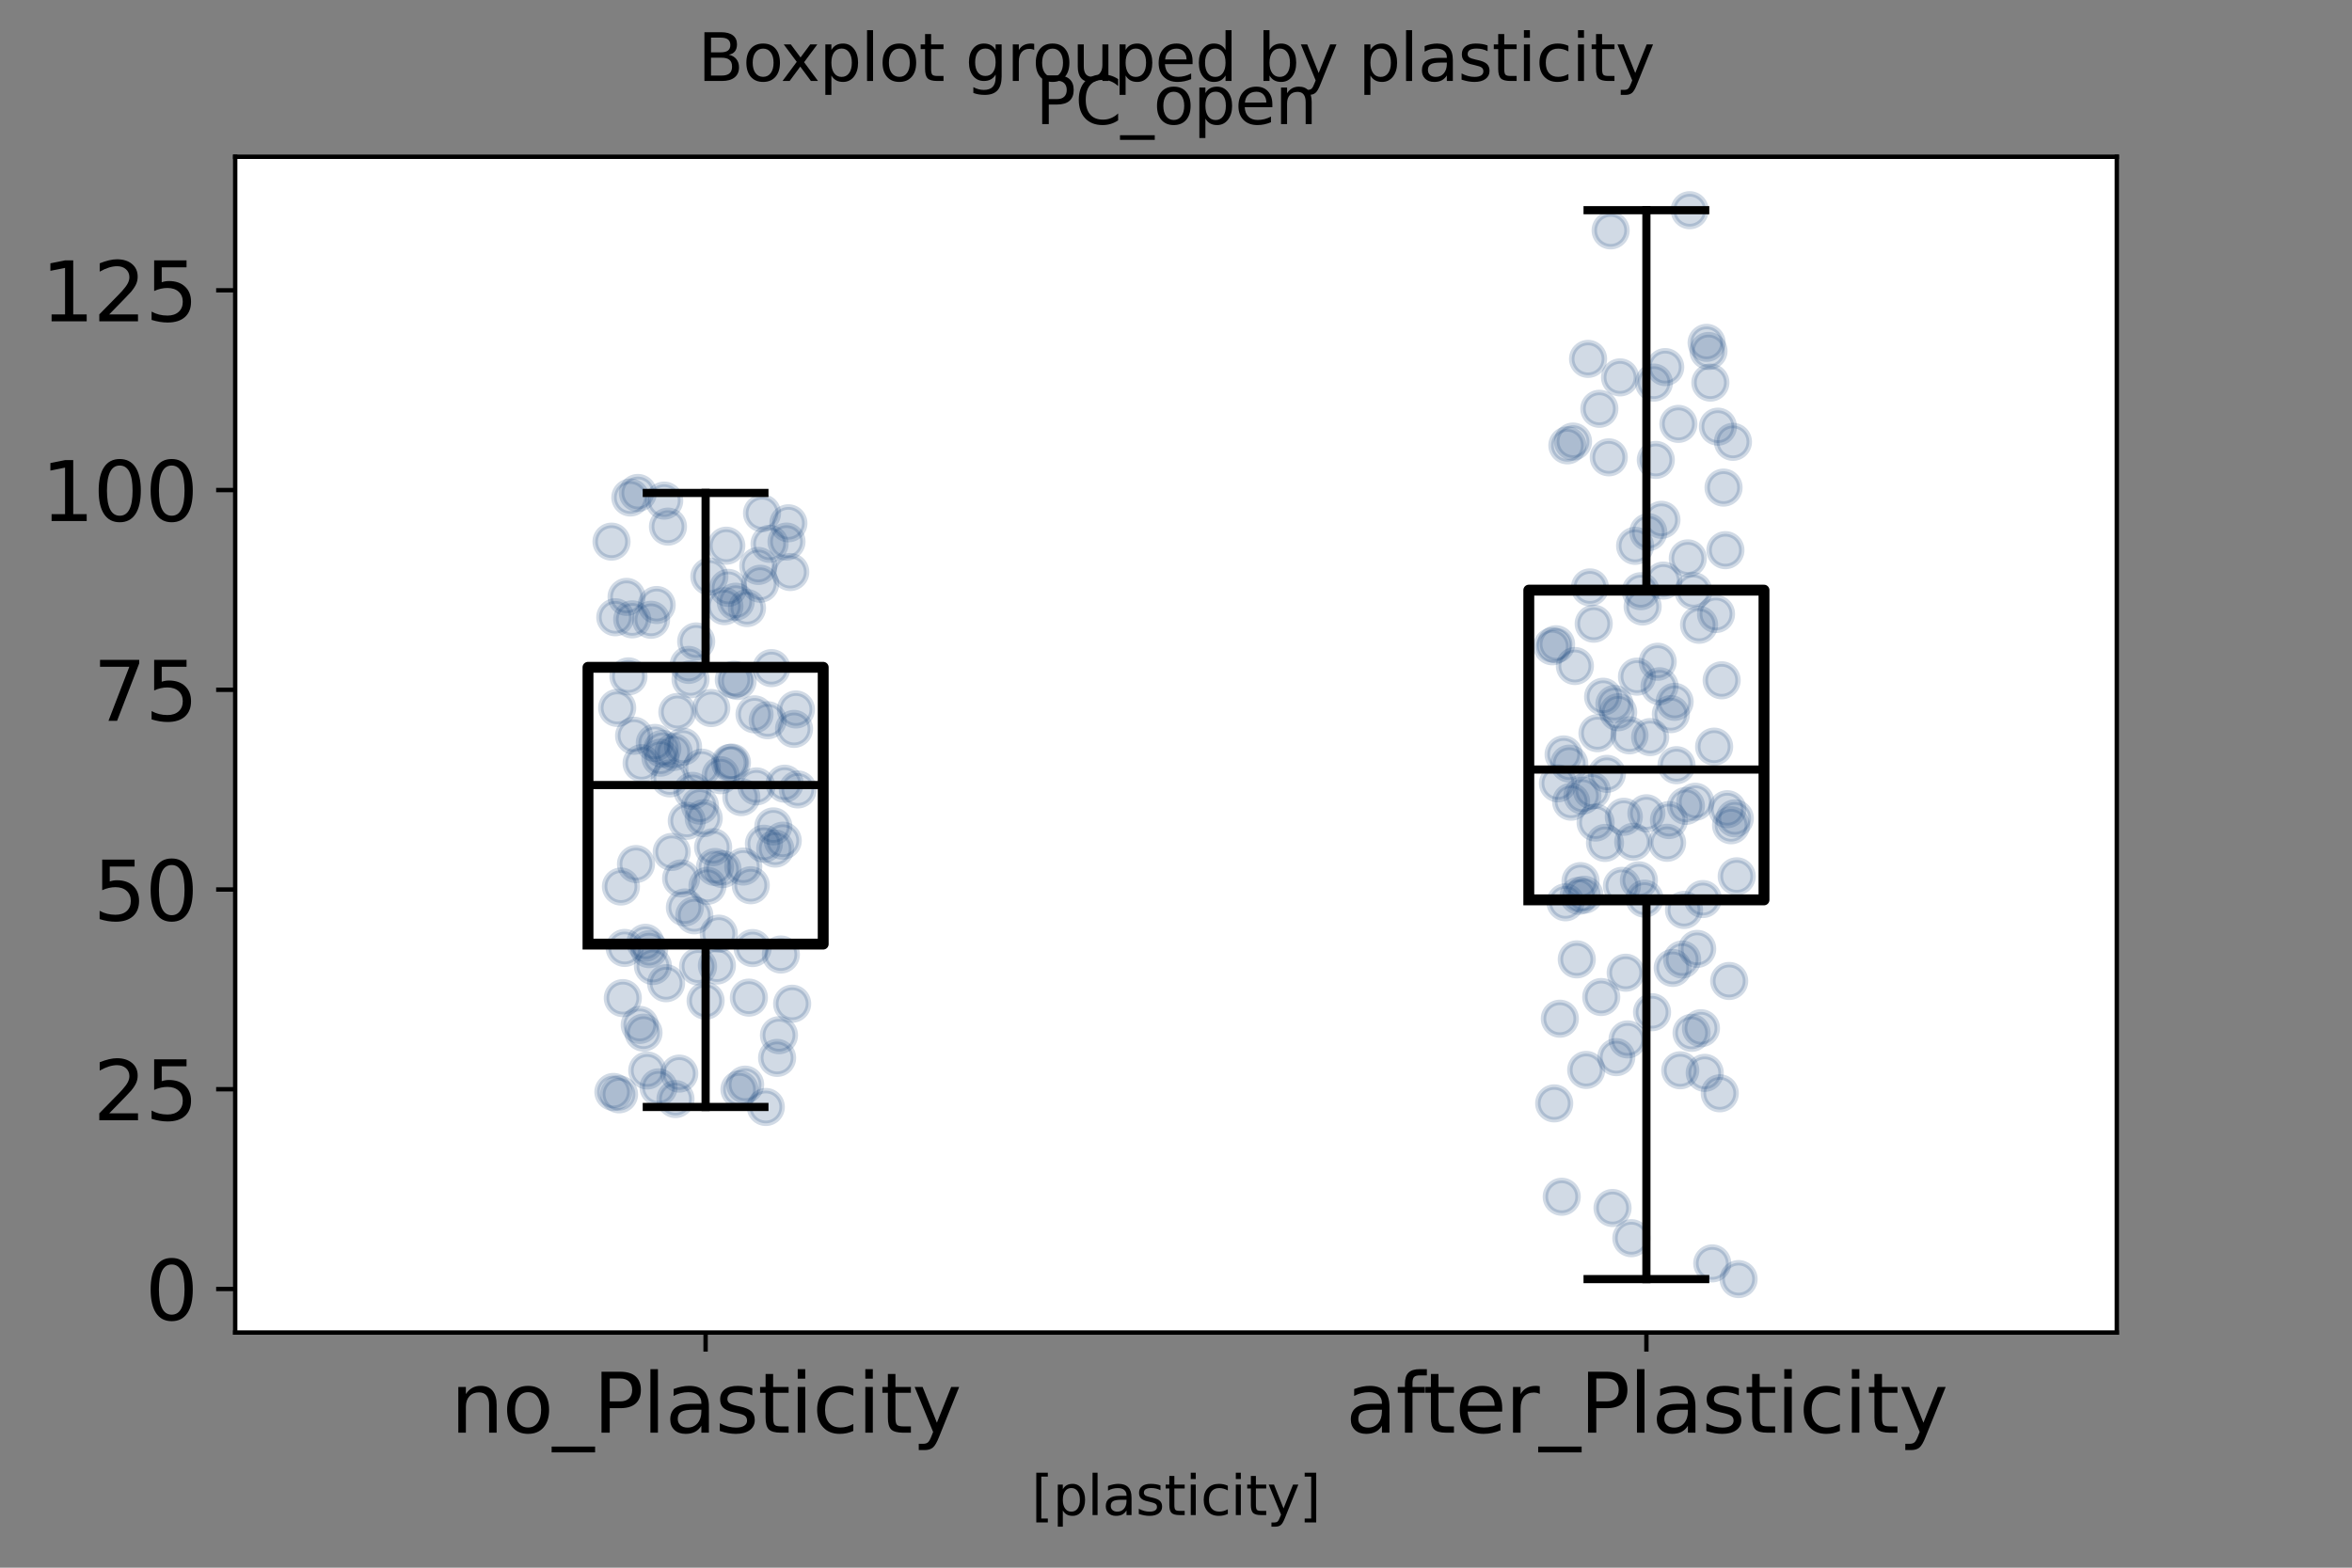 <?xml version="1.0" encoding="utf-8" standalone="no"?>
<!DOCTYPE svg PUBLIC "-//W3C//DTD SVG 1.1//EN"
  "http://www.w3.org/Graphics/SVG/1.1/DTD/svg11.dtd">
<svg xmlns:xlink="http://www.w3.org/1999/xlink" width="432pt" height="288pt" viewBox="0 0 432 288" xmlns="http://www.w3.org/2000/svg" version="1.1">
 <rect x="0" y="0" width="432" height="288" fill="#808080" stroke="none"/>
 <defs>
  <style type="text/css">*{stroke-linejoin: round; stroke-linecap: butt}</style>
 </defs>
 <g id="figure_1">
  <g id="patch_1">
   <path d="M 0 288 
L 432 288 
L 432 0 
L 0 0 
L 0 288 
z
" style="fill: none"/>
  </g>
  <g id="axes_1">
   <g id="patch_2">
    <path d="M 43.2 244.8 
L 388.8 244.8 
L 388.8 28.8 
L 43.2 28.8 
z
" style="fill: #ffffff"/>
   </g>
   <g id="PathCollection_1">
    <defs>
     <path id="m7cee0272f9" d="M 0 3 
C 0.796 3 1.559 2.684 2.121 2.121 
C 2.684 1.559 3 0.796 3 0 
C 3 -0.796 2.684 -1.559 2.121 -2.121 
C 1.559 -2.684 0.796 -3 0 -3 
C -0.796 -3 -1.559 -2.684 -2.121 -2.121 
C -2.684 -1.559 -3 -0.796 -3 0 
C -3 0.796 -2.684 1.559 -2.121 2.121 
C -1.559 2.684 -0.796 3 0 3 
z
" style="stroke: #1c4981; stroke-opacity: 0.2"/>
    </defs>
    <g clip-path="url(#p26bd635a85)">
     <use xlink:href="#m7cee0272f9" x="126.144" y="150.787" style="fill: #1c4981; fill-opacity: 0.2; stroke: #1c4981; stroke-opacity: 0.2"/>
     <use xlink:href="#m7cee0272f9" x="125.453" y="137.167" style="fill: #1c4981; fill-opacity: 0.2; stroke: #1c4981; stroke-opacity: 0.2"/>
     <use xlink:href="#m7cee0272f9" x="121.306" y="139.194" style="fill: #1c4981; fill-opacity: 0.2; stroke: #1c4981; stroke-opacity: 0.2"/>
     <use xlink:href="#m7cee0272f9" x="116.467" y="135.164" style="fill: #1c4981; fill-opacity: 0.2; stroke: #1c4981; stroke-opacity: 0.2"/>
     <use xlink:href="#m7cee0272f9" x="133.747" y="107.999" style="fill: #1c4981; fill-opacity: 0.2; stroke: #1c4981; stroke-opacity: 0.2"/>
     <use xlink:href="#m7cee0272f9" x="141.005" y="132.316" style="fill: #1c4981; fill-opacity: 0.2; stroke: #1c4981; stroke-opacity: 0.2"/>
     <use xlink:href="#m7cee0272f9" x="114.048" y="162.864" style="fill: #1c4981; fill-opacity: 0.2; stroke: #1c4981; stroke-opacity: 0.2"/>
     <use xlink:href="#m7cee0272f9" x="124.07" y="201.908" style="fill: #1c4981; fill-opacity: 0.2; stroke: #1c4981; stroke-opacity: 0.2"/>
     <use xlink:href="#m7cee0272f9" x="124.416" y="130.799" style="fill: #1c4981; fill-opacity: 0.2; stroke: #1c4981; stroke-opacity: 0.2"/>
     <use xlink:href="#m7cee0272f9" x="134.438" y="140.09" style="fill: #1c4981; fill-opacity: 0.2; stroke: #1c4981; stroke-opacity: 0.2"/>
     <use xlink:href="#m7cee0272f9" x="137.203" y="111.706" style="fill: #1c4981; fill-opacity: 0.2; stroke: #1c4981; stroke-opacity: 0.2"/>
     <use xlink:href="#m7cee0272f9" x="113.357" y="130.052" style="fill: #1c4981; fill-opacity: 0.2; stroke: #1c4981; stroke-opacity: 0.2"/>
     <use xlink:href="#m7cee0272f9" x="128.218" y="177.554" style="fill: #1c4981; fill-opacity: 0.2; stroke: #1c4981; stroke-opacity: 0.2"/>
     <use xlink:href="#m7cee0272f9" x="122.688" y="96.742" style="fill: #1c4981; fill-opacity: 0.2; stroke: #1c4981; stroke-opacity: 0.2"/>
     <use xlink:href="#m7cee0272f9" x="142.387" y="155.899" style="fill: #1c4981; fill-opacity: 0.2; stroke: #1c4981; stroke-opacity: 0.2"/>
     <use xlink:href="#m7cee0272f9" x="134.093" y="140.152" style="fill: #1c4981; fill-opacity: 0.2; stroke: #1c4981; stroke-opacity: 0.2"/>
     <use xlink:href="#m7cee0272f9" x="115.43" y="124.256" style="fill: #1c4981; fill-opacity: 0.2; stroke: #1c4981; stroke-opacity: 0.2"/>
     <use xlink:href="#m7cee0272f9" x="132.71" y="159.668" style="fill: #1c4981; fill-opacity: 0.2; stroke: #1c4981; stroke-opacity: 0.2"/>
     <use xlink:href="#m7cee0272f9" x="146.534" y="145.028" style="fill: #1c4981; fill-opacity: 0.2; stroke: #1c4981; stroke-opacity: 0.2"/>
     <use xlink:href="#m7cee0272f9" x="117.85" y="140.202" style="fill: #1c4981; fill-opacity: 0.2; stroke: #1c4981; stroke-opacity: 0.2"/>
     <use xlink:href="#m7cee0272f9" x="142.733" y="194.346" style="fill: #1c4981; fill-opacity: 0.2; stroke: #1c4981; stroke-opacity: 0.2"/>
     <use xlink:href="#m7cee0272f9" x="139.968" y="94.28" style="fill: #1c4981; fill-opacity: 0.2; stroke: #1c4981; stroke-opacity: 0.2"/>
     <use xlink:href="#m7cee0272f9" x="139.622" y="107.24" style="fill: #1c4981; fill-opacity: 0.2; stroke: #1c4981; stroke-opacity: 0.2"/>
     <use xlink:href="#m7cee0272f9" x="112.32" y="99.504" style="fill: #1c4981; fill-opacity: 0.2; stroke: #1c4981; stroke-opacity: 0.2"/>
     <use xlink:href="#m7cee0272f9" x="120.269" y="136.483" style="fill: #1c4981; fill-opacity: 0.2; stroke: #1c4981; stroke-opacity: 0.2"/>
     <use xlink:href="#m7cee0272f9" x="137.894" y="162.628" style="fill: #1c4981; fill-opacity: 0.2; stroke: #1c4981; stroke-opacity: 0.2"/>
     <use xlink:href="#m7cee0272f9" x="132.365" y="142.416" style="fill: #1c4981; fill-opacity: 0.2; stroke: #1c4981; stroke-opacity: 0.2"/>
     <use xlink:href="#m7cee0272f9" x="130.982" y="155.638" style="fill: #1c4981; fill-opacity: 0.2; stroke: #1c4981; stroke-opacity: 0.2"/>
     <use xlink:href="#m7cee0272f9" x="144.806" y="96.133" style="fill: #1c4981; fill-opacity: 0.2; stroke: #1c4981; stroke-opacity: 0.2"/>
     <use xlink:href="#m7cee0272f9" x="119.923" y="177.467" style="fill: #1c4981; fill-opacity: 0.2; stroke: #1c4981; stroke-opacity: 0.2"/>
     <use xlink:href="#m7cee0272f9" x="140.659" y="203.364" style="fill: #1c4981; fill-opacity: 0.2; stroke: #1c4981; stroke-opacity: 0.2"/>
     <use xlink:href="#m7cee0272f9" x="128.563" y="148.013" style="fill: #1c4981; fill-opacity: 0.2; stroke: #1c4981; stroke-opacity: 0.2"/>
     <use xlink:href="#m7cee0272f9" x="124.762" y="197.232" style="fill: #1c4981; fill-opacity: 0.2; stroke: #1c4981; stroke-opacity: 0.2"/>
     <use xlink:href="#m7cee0272f9" x="138.24" y="174.171" style="fill: #1c4981; fill-opacity: 0.2; stroke: #1c4981; stroke-opacity: 0.2"/>
     <use xlink:href="#m7cee0272f9" x="122.342" y="180.626" style="fill: #1c4981; fill-opacity: 0.2; stroke: #1c4981; stroke-opacity: 0.2"/>
     <use xlink:href="#m7cee0272f9" x="125.107" y="161.372" style="fill: #1c4981; fill-opacity: 0.2; stroke: #1c4981; stroke-opacity: 0.2"/>
     <use xlink:href="#m7cee0272f9" x="115.085" y="109.653" style="fill: #1c4981; fill-opacity: 0.2; stroke: #1c4981; stroke-opacity: 0.2"/>
     <use xlink:href="#m7cee0272f9" x="117.158" y="90.561" style="fill: #1c4981; fill-opacity: 0.2; stroke: #1c4981; stroke-opacity: 0.2"/>
     <use xlink:href="#m7cee0272f9" x="125.798" y="166.708" style="fill: #1c4981; fill-opacity: 0.2; stroke: #1c4981; stroke-opacity: 0.2"/>
     <use xlink:href="#m7cee0272f9" x="123.725" y="138.15" style="fill: #1c4981; fill-opacity: 0.2; stroke: #1c4981; stroke-opacity: 0.2"/>
     <use xlink:href="#m7cee0272f9" x="133.402" y="100.25" style="fill: #1c4981; fill-opacity: 0.2; stroke: #1c4981; stroke-opacity: 0.2"/>
     <use xlink:href="#m7cee0272f9" x="136.512" y="159.195" style="fill: #1c4981; fill-opacity: 0.2; stroke: #1c4981; stroke-opacity: 0.2"/>
     <use xlink:href="#m7cee0272f9" x="121.651" y="137.565" style="fill: #1c4981; fill-opacity: 0.2; stroke: #1c4981; stroke-opacity: 0.2"/>
     <use xlink:href="#m7cee0272f9" x="127.526" y="168.151" style="fill: #1c4981; fill-opacity: 0.2; stroke: #1c4981; stroke-opacity: 0.2"/>
     <use xlink:href="#m7cee0272f9" x="142.042" y="151.819" style="fill: #1c4981; fill-opacity: 0.2; stroke: #1c4981; stroke-opacity: 0.2"/>
     <use xlink:href="#m7cee0272f9" x="143.77" y="154.444" style="fill: #1c4981; fill-opacity: 0.2; stroke: #1c4981; stroke-opacity: 0.2"/>
     <use xlink:href="#m7cee0272f9" x="118.195" y="189.706" style="fill: #1c4981; fill-opacity: 0.2; stroke: #1c4981; stroke-opacity: 0.2"/>
     <use xlink:href="#m7cee0272f9" x="134.784" y="124.865" style="fill: #1c4981; fill-opacity: 0.2; stroke: #1c4981; stroke-opacity: 0.2"/>
     <use xlink:href="#m7cee0272f9" x="113.011" y="113.397" style="fill: #1c4981; fill-opacity: 0.2; stroke: #1c4981; stroke-opacity: 0.2"/>
     <use xlink:href="#m7cee0272f9" x="118.541" y="173.201" style="fill: #1c4981; fill-opacity: 0.2; stroke: #1c4981; stroke-opacity: 0.2"/>
     <use xlink:href="#m7cee0272f9" x="126.49" y="122.154" style="fill: #1c4981; fill-opacity: 0.2; stroke: #1c4981; stroke-opacity: 0.2"/>
     <use xlink:href="#m7cee0272f9" x="141.35" y="99.902" style="fill: #1c4981; fill-opacity: 0.2; stroke: #1c4981; stroke-opacity: 0.2"/>
     <use xlink:href="#m7cee0272f9" x="131.328" y="159.282" style="fill: #1c4981; fill-opacity: 0.2; stroke: #1c4981; stroke-opacity: 0.2"/>
     <use xlink:href="#m7cee0272f9" x="114.394" y="183.363" style="fill: #1c4981; fill-opacity: 0.2; stroke: #1c4981; stroke-opacity: 0.2"/>
     <use xlink:href="#m7cee0272f9" x="126.835" y="124.791" style="fill: #1c4981; fill-opacity: 0.2; stroke: #1c4981; stroke-opacity: 0.2"/>
     <use xlink:href="#m7cee0272f9" x="137.549" y="183.276" style="fill: #1c4981; fill-opacity: 0.2; stroke: #1c4981; stroke-opacity: 0.2"/>
     <use xlink:href="#m7cee0272f9" x="138.931" y="144.468" style="fill: #1c4981; fill-opacity: 0.2; stroke: #1c4981; stroke-opacity: 0.2"/>
     <use xlink:href="#m7cee0272f9" x="135.821" y="200.13" style="fill: #1c4981; fill-opacity: 0.2; stroke: #1c4981; stroke-opacity: 0.2"/>
     <use xlink:href="#m7cee0272f9" x="121.997" y="91.966" style="fill: #1c4981; fill-opacity: 0.2; stroke: #1c4981; stroke-opacity: 0.2"/>
     <use xlink:href="#m7cee0272f9" x="127.181" y="145.289" style="fill: #1c4981; fill-opacity: 0.2; stroke: #1c4981; stroke-opacity: 0.2"/>
     <use xlink:href="#m7cee0272f9" x="119.578" y="113.858" style="fill: #1c4981; fill-opacity: 0.2; stroke: #1c4981; stroke-opacity: 0.2"/>
     <use xlink:href="#m7cee0272f9" x="133.056" y="111.357" style="fill: #1c4981; fill-opacity: 0.2; stroke: #1c4981; stroke-opacity: 0.2"/>
     <use xlink:href="#m7cee0272f9" x="145.498" y="184.395" style="fill: #1c4981; fill-opacity: 0.2; stroke: #1c4981; stroke-opacity: 0.2"/>
     <use xlink:href="#m7cee0272f9" x="123.034" y="143" style="fill: #1c4981; fill-opacity: 0.2; stroke: #1c4981; stroke-opacity: 0.2"/>
     <use xlink:href="#m7cee0272f9" x="112.666" y="200.602" style="fill: #1c4981; fill-opacity: 0.2; stroke: #1c4981; stroke-opacity: 0.2"/>
     <use xlink:href="#m7cee0272f9" x="146.189" y="130.338" style="fill: #1c4981; fill-opacity: 0.2; stroke: #1c4981; stroke-opacity: 0.2"/>
     <use xlink:href="#m7cee0272f9" x="129.946" y="162.728" style="fill: #1c4981; fill-opacity: 0.2; stroke: #1c4981; stroke-opacity: 0.2"/>
     <use xlink:href="#m7cee0272f9" x="135.475" y="125.102" style="fill: #1c4981; fill-opacity: 0.2; stroke: #1c4981; stroke-opacity: 0.2"/>
     <use xlink:href="#m7cee0272f9" x="140.314" y="155.003" style="fill: #1c4981; fill-opacity: 0.2; stroke: #1c4981; stroke-opacity: 0.2"/>
     <use xlink:href="#m7cee0272f9" x="136.858" y="199.259" style="fill: #1c4981; fill-opacity: 0.2; stroke: #1c4981; stroke-opacity: 0.2"/>
     <use xlink:href="#m7cee0272f9" x="115.776" y="91.394" style="fill: #1c4981; fill-opacity: 0.2; stroke: #1c4981; stroke-opacity: 0.2"/>
     <use xlink:href="#m7cee0272f9" x="130.637" y="130.077" style="fill: #1c4981; fill-opacity: 0.2; stroke: #1c4981; stroke-opacity: 0.2"/>
     <use xlink:href="#m7cee0272f9" x="113.702" y="201.038" style="fill: #1c4981; fill-opacity: 0.2; stroke: #1c4981; stroke-opacity: 0.2"/>
     <use xlink:href="#m7cee0272f9" x="119.232" y="174.37" style="fill: #1c4981; fill-opacity: 0.2; stroke: #1c4981; stroke-opacity: 0.2"/>
     <use xlink:href="#m7cee0272f9" x="130.291" y="105.909" style="fill: #1c4981; fill-opacity: 0.2; stroke: #1c4981; stroke-opacity: 0.2"/>
     <use xlink:href="#m7cee0272f9" x="144.461" y="99.491" style="fill: #1c4981; fill-opacity: 0.2; stroke: #1c4981; stroke-opacity: 0.2"/>
     <use xlink:href="#m7cee0272f9" x="127.872" y="117.838" style="fill: #1c4981; fill-opacity: 0.2; stroke: #1c4981; stroke-opacity: 0.2"/>
     <use xlink:href="#m7cee0272f9" x="138.586" y="131.234" style="fill: #1c4981; fill-opacity: 0.2; stroke: #1c4981; stroke-opacity: 0.2"/>
     <use xlink:href="#m7cee0272f9" x="145.152" y="105.089" style="fill: #1c4981; fill-opacity: 0.2; stroke: #1c4981; stroke-opacity: 0.2"/>
     <use xlink:href="#m7cee0272f9" x="120.96" y="199.757" style="fill: #1c4981; fill-opacity: 0.2; stroke: #1c4981; stroke-opacity: 0.2"/>
     <use xlink:href="#m7cee0272f9" x="136.166" y="146.433" style="fill: #1c4981; fill-opacity: 0.2; stroke: #1c4981; stroke-opacity: 0.2"/>
     <use xlink:href="#m7cee0272f9" x="129.254" y="150.314" style="fill: #1c4981; fill-opacity: 0.2; stroke: #1c4981; stroke-opacity: 0.2"/>
     <use xlink:href="#m7cee0272f9" x="118.886" y="196.659" style="fill: #1c4981; fill-opacity: 0.2; stroke: #1c4981; stroke-opacity: 0.2"/>
     <use xlink:href="#m7cee0272f9" x="116.813" y="158.735" style="fill: #1c4981; fill-opacity: 0.2; stroke: #1c4981; stroke-opacity: 0.2"/>
     <use xlink:href="#m7cee0272f9" x="120.614" y="111.146" style="fill: #1c4981; fill-opacity: 0.2; stroke: #1c4981; stroke-opacity: 0.2"/>
     <use xlink:href="#m7cee0272f9" x="117.504" y="188.288" style="fill: #1c4981; fill-opacity: 0.2; stroke: #1c4981; stroke-opacity: 0.2"/>
     <use xlink:href="#m7cee0272f9" x="143.078" y="190.179" style="fill: #1c4981; fill-opacity: 0.2; stroke: #1c4981; stroke-opacity: 0.2"/>
     <use xlink:href="#m7cee0272f9" x="144.115" y="143.971" style="fill: #1c4981; fill-opacity: 0.2; stroke: #1c4981; stroke-opacity: 0.2"/>
     <use xlink:href="#m7cee0272f9" x="123.379" y="156.509" style="fill: #1c4981; fill-opacity: 0.2; stroke: #1c4981; stroke-opacity: 0.2"/>
     <use xlink:href="#m7cee0272f9" x="128.909" y="141.023" style="fill: #1c4981; fill-opacity: 0.2; stroke: #1c4981; stroke-opacity: 0.2"/>
     <use xlink:href="#m7cee0272f9" x="131.674" y="177.38" style="fill: #1c4981; fill-opacity: 0.2; stroke: #1c4981; stroke-opacity: 0.2"/>
     <use xlink:href="#m7cee0272f9" x="129.6" y="183.848" style="fill: #1c4981; fill-opacity: 0.2; stroke: #1c4981; stroke-opacity: 0.2"/>
     <use xlink:href="#m7cee0272f9" x="139.277" y="103.969" style="fill: #1c4981; fill-opacity: 0.2; stroke: #1c4981; stroke-opacity: 0.2"/>
     <use xlink:href="#m7cee0272f9" x="114.739" y="174.146" style="fill: #1c4981; fill-opacity: 0.2; stroke: #1c4981; stroke-opacity: 0.2"/>
     <use xlink:href="#m7cee0272f9" x="135.13" y="110.537" style="fill: #1c4981; fill-opacity: 0.2; stroke: #1c4981; stroke-opacity: 0.2"/>
     <use xlink:href="#m7cee0272f9" x="116.122" y="113.783" style="fill: #1c4981; fill-opacity: 0.2; stroke: #1c4981; stroke-opacity: 0.2"/>
     <use xlink:href="#m7cee0272f9" x="141.696" y="122.738" style="fill: #1c4981; fill-opacity: 0.2; stroke: #1c4981; stroke-opacity: 0.2"/>
     <use xlink:href="#m7cee0272f9" x="145.843" y="133.908" style="fill: #1c4981; fill-opacity: 0.2; stroke: #1c4981; stroke-opacity: 0.2"/>
     <use xlink:href="#m7cee0272f9" x="132.019" y="171.522" style="fill: #1c4981; fill-opacity: 0.2; stroke: #1c4981; stroke-opacity: 0.2"/>
     <use xlink:href="#m7cee0272f9" x="143.424" y="175.353" style="fill: #1c4981; fill-opacity: 0.2; stroke: #1c4981; stroke-opacity: 0.2"/>
    </g>
   </g>
   <g id="PathCollection_2">
    <g clip-path="url(#p26bd635a85)">
     <use xlink:href="#m7cee0272f9" x="299.29" y="135.09" style="fill: #1c4981; fill-opacity: 0.2; stroke: #1c4981; stroke-opacity: 0.2"/>
     <use xlink:href="#m7cee0272f9" x="293.414" y="134.692" style="fill: #1c4981; fill-opacity: 0.2; stroke: #1c4981; stroke-opacity: 0.2"/>
     <use xlink:href="#m7cee0272f9" x="315.187" y="112.8" style="fill: #1c4981; fill-opacity: 0.2; stroke: #1c4981; stroke-opacity: 0.2"/>
     <use xlink:href="#m7cee0272f9" x="312.077" y="114.778" style="fill: #1c4981; fill-opacity: 0.2; stroke: #1c4981; stroke-opacity: 0.2"/>
     <use xlink:href="#m7cee0272f9" x="305.165" y="95.499" style="fill: #1c4981; fill-opacity: 0.2; stroke: #1c4981; stroke-opacity: 0.2"/>
     <use xlink:href="#m7cee0272f9" x="285.811" y="118.36" style="fill: #1c4981; fill-opacity: 0.2; stroke: #1c4981; stroke-opacity: 0.2"/>
     <use xlink:href="#m7cee0272f9" x="301.018" y="161.72" style="fill: #1c4981; fill-opacity: 0.2; stroke: #1c4981; stroke-opacity: 0.2"/>
     <use xlink:href="#m7cee0272f9" x="290.304" y="161.869" style="fill: #1c4981; fill-opacity: 0.2; stroke: #1c4981; stroke-opacity: 0.2"/>
     <use xlink:href="#m7cee0272f9" x="294.106" y="183.164" style="fill: #1c4981; fill-opacity: 0.2; stroke: #1c4981; stroke-opacity: 0.2"/>
     <use xlink:href="#m7cee0272f9" x="306.202" y="154.829" style="fill: #1c4981; fill-opacity: 0.2; stroke: #1c4981; stroke-opacity: 0.2"/>
     <use xlink:href="#m7cee0272f9" x="316.224" y="124.977" style="fill: #1c4981; fill-opacity: 0.2; stroke: #1c4981; stroke-opacity: 0.2"/>
     <use xlink:href="#m7cee0272f9" x="304.474" y="121.569" style="fill: #1c4981; fill-opacity: 0.2; stroke: #1c4981; stroke-opacity: 0.2"/>
     <use xlink:href="#m7cee0272f9" x="305.856" y="67.438" style="fill: #1c4981; fill-opacity: 0.2; stroke: #1c4981; stroke-opacity: 0.2"/>
     <use xlink:href="#m7cee0272f9" x="305.51" y="106.656" style="fill: #1c4981; fill-opacity: 0.2; stroke: #1c4981; stroke-opacity: 0.2"/>
     <use xlink:href="#m7cee0272f9" x="306.893" y="131.197" style="fill: #1c4981; fill-opacity: 0.2; stroke: #1c4981; stroke-opacity: 0.2"/>
     <use xlink:href="#m7cee0272f9" x="294.451" y="128" style="fill: #1c4981; fill-opacity: 0.2; stroke: #1c4981; stroke-opacity: 0.2"/>
     <use xlink:href="#m7cee0272f9" x="293.069" y="151.11" style="fill: #1c4981; fill-opacity: 0.2; stroke: #1c4981; stroke-opacity: 0.2"/>
     <use xlink:href="#m7cee0272f9" x="287.539" y="165.763" style="fill: #1c4981; fill-opacity: 0.2; stroke: #1c4981; stroke-opacity: 0.2"/>
     <use xlink:href="#m7cee0272f9" x="300.672" y="124.306" style="fill: #1c4981; fill-opacity: 0.2; stroke: #1c4981; stroke-opacity: 0.2"/>
     <use xlink:href="#m7cee0272f9" x="294.797" y="154.854" style="fill: #1c4981; fill-opacity: 0.2; stroke: #1c4981; stroke-opacity: 0.2"/>
     <use xlink:href="#m7cee0272f9" x="290.65" y="146.172" style="fill: #1c4981; fill-opacity: 0.2; stroke: #1c4981; stroke-opacity: 0.2"/>
     <use xlink:href="#m7cee0272f9" x="311.731" y="174.32" style="fill: #1c4981; fill-opacity: 0.2; stroke: #1c4981; stroke-opacity: 0.2"/>
     <use xlink:href="#m7cee0272f9" x="288.922" y="81.12" style="fill: #1c4981; fill-opacity: 0.2; stroke: #1c4981; stroke-opacity: 0.2"/>
     <use xlink:href="#m7cee0272f9" x="308.275" y="77.873" style="fill: #1c4981; fill-opacity: 0.2; stroke: #1c4981; stroke-opacity: 0.2"/>
     <use xlink:href="#m7cee0272f9" x="315.533" y="78.383" style="fill: #1c4981; fill-opacity: 0.2; stroke: #1c4981; stroke-opacity: 0.2"/>
     <use xlink:href="#m7cee0272f9" x="317.261" y="148.66" style="fill: #1c4981; fill-opacity: 0.2; stroke: #1c4981; stroke-opacity: 0.2"/>
     <use xlink:href="#m7cee0272f9" x="302.746" y="97.762" style="fill: #1c4981; fill-opacity: 0.2; stroke: #1c4981; stroke-opacity: 0.2"/>
     <use xlink:href="#m7cee0272f9" x="309.312" y="167.168" style="fill: #1c4981; fill-opacity: 0.2; stroke: #1c4981; stroke-opacity: 0.2"/>
     <use xlink:href="#m7cee0272f9" x="318.298" y="81.17" style="fill: #1c4981; fill-opacity: 0.2; stroke: #1c4981; stroke-opacity: 0.2"/>
     <use xlink:href="#m7cee0272f9" x="311.386" y="147.292" style="fill: #1c4981; fill-opacity: 0.2; stroke: #1c4981; stroke-opacity: 0.2"/>
     <use xlink:href="#m7cee0272f9" x="299.635" y="227.469" style="fill: #1c4981; fill-opacity: 0.2; stroke: #1c4981; stroke-opacity: 0.2"/>
     <use xlink:href="#m7cee0272f9" x="296.525" y="129.331" style="fill: #1c4981; fill-opacity: 0.2; stroke: #1c4981; stroke-opacity: 0.2"/>
     <use xlink:href="#m7cee0272f9" x="297.562" y="69.328" style="fill: #1c4981; fill-opacity: 0.2; stroke: #1c4981; stroke-opacity: 0.2"/>
     <use xlink:href="#m7cee0272f9" x="308.966" y="176.273" style="fill: #1c4981; fill-opacity: 0.2; stroke: #1c4981; stroke-opacity: 0.2"/>
     <use xlink:href="#m7cee0272f9" x="309.658" y="148.05" style="fill: #1c4981; fill-opacity: 0.2; stroke: #1c4981; stroke-opacity: 0.2"/>
     <use xlink:href="#m7cee0272f9" x="301.363" y="108.609" style="fill: #1c4981; fill-opacity: 0.2; stroke: #1c4981; stroke-opacity: 0.2"/>
     <use xlink:href="#m7cee0272f9" x="303.091" y="135.413" style="fill: #1c4981; fill-opacity: 0.2; stroke: #1c4981; stroke-opacity: 0.2"/>
     <use xlink:href="#m7cee0272f9" x="310.694" y="189.744" style="fill: #1c4981; fill-opacity: 0.2; stroke: #1c4981; stroke-opacity: 0.2"/>
     <use xlink:href="#m7cee0272f9" x="316.57" y="89.578" style="fill: #1c4981; fill-opacity: 0.2; stroke: #1c4981; stroke-opacity: 0.2"/>
     <use xlink:href="#m7cee0272f9" x="295.142" y="142.167" style="fill: #1c4981; fill-opacity: 0.2; stroke: #1c4981; stroke-opacity: 0.2"/>
     <use xlink:href="#m7cee0272f9" x="307.238" y="177.815" style="fill: #1c4981; fill-opacity: 0.2; stroke: #1c4981; stroke-opacity: 0.2"/>
     <use xlink:href="#m7cee0272f9" x="286.502" y="187.144" style="fill: #1c4981; fill-opacity: 0.2; stroke: #1c4981; stroke-opacity: 0.2"/>
     <use xlink:href="#m7cee0272f9" x="302.4" y="149.406" style="fill: #1c4981; fill-opacity: 0.2; stroke: #1c4981; stroke-opacity: 0.2"/>
     <use xlink:href="#m7cee0272f9" x="300.326" y="100.275" style="fill: #1c4981; fill-opacity: 0.2; stroke: #1c4981; stroke-opacity: 0.2"/>
     <use xlink:href="#m7cee0272f9" x="286.157" y="143.908" style="fill: #1c4981; fill-opacity: 0.2; stroke: #1c4981; stroke-opacity: 0.2"/>
     <use xlink:href="#m7cee0272f9" x="292.723" y="114.579" style="fill: #1c4981; fill-opacity: 0.2; stroke: #1c4981; stroke-opacity: 0.2"/>
     <use xlink:href="#m7cee0272f9" x="313.459" y="62.985" style="fill: #1c4981; fill-opacity: 0.2; stroke: #1c4981; stroke-opacity: 0.2"/>
     <use xlink:href="#m7cee0272f9" x="315.878" y="200.851" style="fill: #1c4981; fill-opacity: 0.2; stroke: #1c4981; stroke-opacity: 0.2"/>
     <use xlink:href="#m7cee0272f9" x="308.621" y="196.622" style="fill: #1c4981; fill-opacity: 0.2; stroke: #1c4981; stroke-opacity: 0.2"/>
     <use xlink:href="#m7cee0272f9" x="314.15" y="70.286" style="fill: #1c4981; fill-opacity: 0.2; stroke: #1c4981; stroke-opacity: 0.2"/>
     <use xlink:href="#m7cee0272f9" x="304.819" y="126.072" style="fill: #1c4981; fill-opacity: 0.2; stroke: #1c4981; stroke-opacity: 0.2"/>
     <use xlink:href="#m7cee0272f9" x="307.584" y="128.933" style="fill: #1c4981; fill-opacity: 0.2; stroke: #1c4981; stroke-opacity: 0.2"/>
     <use xlink:href="#m7cee0272f9" x="289.267" y="122.353" style="fill: #1c4981; fill-opacity: 0.2; stroke: #1c4981; stroke-opacity: 0.2"/>
     <use xlink:href="#m7cee0272f9" x="312.422" y="188.898" style="fill: #1c4981; fill-opacity: 0.2; stroke: #1c4981; stroke-opacity: 0.2"/>
     <use xlink:href="#m7cee0272f9" x="287.885" y="81.816" style="fill: #1c4981; fill-opacity: 0.2; stroke: #1c4981; stroke-opacity: 0.2"/>
     <use xlink:href="#m7cee0272f9" x="298.944" y="190.95" style="fill: #1c4981; fill-opacity: 0.2; stroke: #1c4981; stroke-opacity: 0.2"/>
     <use xlink:href="#m7cee0272f9" x="289.958" y="164.569" style="fill: #1c4981; fill-opacity: 0.2; stroke: #1c4981; stroke-opacity: 0.2"/>
     <use xlink:href="#m7cee0272f9" x="289.613" y="176.248" style="fill: #1c4981; fill-opacity: 0.2; stroke: #1c4981; stroke-opacity: 0.2"/>
     <use xlink:href="#m7cee0272f9" x="314.496" y="232.096" style="fill: #1c4981; fill-opacity: 0.2; stroke: #1c4981; stroke-opacity: 0.2"/>
     <use xlink:href="#m7cee0272f9" x="310.349" y="38.618" style="fill: #1c4981; fill-opacity: 0.2; stroke: #1c4981; stroke-opacity: 0.2"/>
     <use xlink:href="#m7cee0272f9" x="298.253" y="150.053" style="fill: #1c4981; fill-opacity: 0.2; stroke: #1c4981; stroke-opacity: 0.2"/>
     <use xlink:href="#m7cee0272f9" x="290.995" y="164.37" style="fill: #1c4981; fill-opacity: 0.2; stroke: #1c4981; stroke-opacity: 0.2"/>
     <use xlink:href="#m7cee0272f9" x="287.194" y="138.597" style="fill: #1c4981; fill-opacity: 0.2; stroke: #1c4981; stroke-opacity: 0.2"/>
     <use xlink:href="#m7cee0272f9" x="296.87" y="194.209" style="fill: #1c4981; fill-opacity: 0.2; stroke: #1c4981; stroke-opacity: 0.2"/>
     <use xlink:href="#m7cee0272f9" x="313.114" y="197.095" style="fill: #1c4981; fill-opacity: 0.2; stroke: #1c4981; stroke-opacity: 0.2"/>
     <use xlink:href="#m7cee0272f9" x="288.576" y="147.279" style="fill: #1c4981; fill-opacity: 0.2; stroke: #1c4981; stroke-opacity: 0.2"/>
     <use xlink:href="#m7cee0272f9" x="302.054" y="165.091" style="fill: #1c4981; fill-opacity: 0.2; stroke: #1c4981; stroke-opacity: 0.2"/>
     <use xlink:href="#m7cee0272f9" x="319.334" y="234.982" style="fill: #1c4981; fill-opacity: 0.2; stroke: #1c4981; stroke-opacity: 0.2"/>
     <use xlink:href="#m7cee0272f9" x="293.76" y="75.1" style="fill: #1c4981; fill-opacity: 0.2; stroke: #1c4981; stroke-opacity: 0.2"/>
     <use xlink:href="#m7cee0272f9" x="285.12" y="118.733" style="fill: #1c4981; fill-opacity: 0.2; stroke: #1c4981; stroke-opacity: 0.2"/>
     <use xlink:href="#m7cee0272f9" x="317.952" y="151.608" style="fill: #1c4981; fill-opacity: 0.2; stroke: #1c4981; stroke-opacity: 0.2"/>
     <use xlink:href="#m7cee0272f9" x="291.686" y="65.933" style="fill: #1c4981; fill-opacity: 0.2; stroke: #1c4981; stroke-opacity: 0.2"/>
     <use xlink:href="#m7cee0272f9" x="297.216" y="130.848" style="fill: #1c4981; fill-opacity: 0.2; stroke: #1c4981; stroke-opacity: 0.2"/>
     <use xlink:href="#m7cee0272f9" x="311.04" y="108.584" style="fill: #1c4981; fill-opacity: 0.2; stroke: #1c4981; stroke-opacity: 0.2"/>
     <use xlink:href="#m7cee0272f9" x="292.032" y="107.912" style="fill: #1c4981; fill-opacity: 0.2; stroke: #1c4981; stroke-opacity: 0.2"/>
     <use xlink:href="#m7cee0272f9" x="288.23" y="140.289" style="fill: #1c4981; fill-opacity: 0.2; stroke: #1c4981; stroke-opacity: 0.2"/>
     <use xlink:href="#m7cee0272f9" x="312.768" y="165.166" style="fill: #1c4981; fill-opacity: 0.2; stroke: #1c4981; stroke-opacity: 0.2"/>
     <use xlink:href="#m7cee0272f9" x="297.907" y="162.74" style="fill: #1c4981; fill-opacity: 0.2; stroke: #1c4981; stroke-opacity: 0.2"/>
     <use xlink:href="#m7cee0272f9" x="301.709" y="111.42" style="fill: #1c4981; fill-opacity: 0.2; stroke: #1c4981; stroke-opacity: 0.2"/>
     <use xlink:href="#m7cee0272f9" x="295.834" y="42.325" style="fill: #1c4981; fill-opacity: 0.2; stroke: #1c4981; stroke-opacity: 0.2"/>
     <use xlink:href="#m7cee0272f9" x="310.003" y="102.576" style="fill: #1c4981; fill-opacity: 0.2; stroke: #1c4981; stroke-opacity: 0.2"/>
     <use xlink:href="#m7cee0272f9" x="304.128" y="84.491" style="fill: #1c4981; fill-opacity: 0.2; stroke: #1c4981; stroke-opacity: 0.2"/>
     <use xlink:href="#m7cee0272f9" x="296.179" y="221.922" style="fill: #1c4981; fill-opacity: 0.2; stroke: #1c4981; stroke-opacity: 0.2"/>
     <use xlink:href="#m7cee0272f9" x="307.93" y="140.575" style="fill: #1c4981; fill-opacity: 0.2; stroke: #1c4981; stroke-opacity: 0.2"/>
     <use xlink:href="#m7cee0272f9" x="317.606" y="180.216" style="fill: #1c4981; fill-opacity: 0.2; stroke: #1c4981; stroke-opacity: 0.2"/>
     <use xlink:href="#m7cee0272f9" x="318.643" y="150.339" style="fill: #1c4981; fill-opacity: 0.2; stroke: #1c4981; stroke-opacity: 0.2"/>
     <use xlink:href="#m7cee0272f9" x="316.915" y="101.071" style="fill: #1c4981; fill-opacity: 0.2; stroke: #1c4981; stroke-opacity: 0.2"/>
     <use xlink:href="#m7cee0272f9" x="318.989" y="160.986" style="fill: #1c4981; fill-opacity: 0.2; stroke: #1c4981; stroke-opacity: 0.2"/>
     <use xlink:href="#m7cee0272f9" x="299.981" y="154.643" style="fill: #1c4981; fill-opacity: 0.2; stroke: #1c4981; stroke-opacity: 0.2"/>
     <use xlink:href="#m7cee0272f9" x="303.437" y="185.95" style="fill: #1c4981; fill-opacity: 0.2; stroke: #1c4981; stroke-opacity: 0.2"/>
     <use xlink:href="#m7cee0272f9" x="286.848" y="219.857" style="fill: #1c4981; fill-opacity: 0.2; stroke: #1c4981; stroke-opacity: 0.2"/>
     <use xlink:href="#m7cee0272f9" x="292.378" y="145.227" style="fill: #1c4981; fill-opacity: 0.2; stroke: #1c4981; stroke-opacity: 0.2"/>
     <use xlink:href="#m7cee0272f9" x="314.842" y="137.167" style="fill: #1c4981; fill-opacity: 0.2; stroke: #1c4981; stroke-opacity: 0.2"/>
     <use xlink:href="#m7cee0272f9" x="291.341" y="196.56" style="fill: #1c4981; fill-opacity: 0.2; stroke: #1c4981; stroke-opacity: 0.2"/>
     <use xlink:href="#m7cee0272f9" x="303.782" y="70.286" style="fill: #1c4981; fill-opacity: 0.2; stroke: #1c4981; stroke-opacity: 0.2"/>
     <use xlink:href="#m7cee0272f9" x="306.547" y="150.65" style="fill: #1c4981; fill-opacity: 0.2; stroke: #1c4981; stroke-opacity: 0.2"/>
     <use xlink:href="#m7cee0272f9" x="298.598" y="178.698" style="fill: #1c4981; fill-opacity: 0.2; stroke: #1c4981; stroke-opacity: 0.2"/>
     <use xlink:href="#m7cee0272f9" x="285.466" y="202.704" style="fill: #1c4981; fill-opacity: 0.2; stroke: #1c4981; stroke-opacity: 0.2"/>
     <use xlink:href="#m7cee0272f9" x="295.488" y="84.018" style="fill: #1c4981; fill-opacity: 0.2; stroke: #1c4981; stroke-opacity: 0.2"/>
     <use xlink:href="#m7cee0272f9" x="313.805" y="64.477" style="fill: #1c4981; fill-opacity: 0.2; stroke: #1c4981; stroke-opacity: 0.2"/>
    </g>
   </g>
   <g id="matplotlib.axis_1">
    <g id="xtick_1">
     <g id="line2d_1">
      <defs>
       <path id="m17b1287ab1" d="M 0 0 
L 0 3.5 
" style="stroke: #000000; stroke-width: 0.8"/>
      </defs>
      <g>
       <use xlink:href="#m17b1287ab1" x="129.6" y="244.8" style="stroke: #000000; stroke-width: 0.8"/>
      </g>
     </g>
     <g id="text_1">
      <!-- no_Plasticity -->
      <g transform="translate(82.788 263.198) scale(0.15 -0.15)">
       <defs>
        <path id="DejaVuSans-6e" d="M 3513 2113 
L 3513 0 
L 2938 0 
L 2938 2094 
Q 2938 2591 2744 2837 
Q 2550 3084 2163 3084 
Q 1697 3084 1428 2787 
Q 1159 2491 1159 1978 
L 1159 0 
L 581 0 
L 581 3500 
L 1159 3500 
L 1159 2956 
Q 1366 3272 1645 3428 
Q 1925 3584 2291 3584 
Q 2894 3584 3203 3211 
Q 3513 2838 3513 2113 
z
" transform="scale(0.016)"/>
        <path id="DejaVuSans-6f" d="M 1959 3097 
Q 1497 3097 1228 2736 
Q 959 2375 959 1747 
Q 959 1119 1226 758 
Q 1494 397 1959 397 
Q 2419 397 2687 759 
Q 2956 1122 2956 1747 
Q 2956 2369 2687 2733 
Q 2419 3097 1959 3097 
z
M 1959 3584 
Q 2709 3584 3137 3096 
Q 3566 2609 3566 1747 
Q 3566 888 3137 398 
Q 2709 -91 1959 -91 
Q 1206 -91 779 398 
Q 353 888 353 1747 
Q 353 2609 779 3096 
Q 1206 3584 1959 3584 
z
" transform="scale(0.016)"/>
        <path id="DejaVuSans-5f" d="M 3263 -1063 
L 3263 -1509 
L -63 -1509 
L -63 -1063 
L 3263 -1063 
z
" transform="scale(0.016)"/>
        <path id="DejaVuSans-50" d="M 1259 4147 
L 1259 2394 
L 2053 2394 
Q 2494 2394 2734 2622 
Q 2975 2850 2975 3272 
Q 2975 3691 2734 3919 
Q 2494 4147 2053 4147 
L 1259 4147 
z
M 628 4666 
L 2053 4666 
Q 2838 4666 3239 4311 
Q 3641 3956 3641 3272 
Q 3641 2581 3239 2228 
Q 2838 1875 2053 1875 
L 1259 1875 
L 1259 0 
L 628 0 
L 628 4666 
z
" transform="scale(0.016)"/>
        <path id="DejaVuSans-6c" d="M 603 4863 
L 1178 4863 
L 1178 0 
L 603 0 
L 603 4863 
z
" transform="scale(0.016)"/>
        <path id="DejaVuSans-61" d="M 2194 1759 
Q 1497 1759 1228 1600 
Q 959 1441 959 1056 
Q 959 750 1161 570 
Q 1363 391 1709 391 
Q 2188 391 2477 730 
Q 2766 1069 2766 1631 
L 2766 1759 
L 2194 1759 
z
M 3341 1997 
L 3341 0 
L 2766 0 
L 2766 531 
Q 2569 213 2275 61 
Q 1981 -91 1556 -91 
Q 1019 -91 701 211 
Q 384 513 384 1019 
Q 384 1609 779 1909 
Q 1175 2209 1959 2209 
L 2766 2209 
L 2766 2266 
Q 2766 2663 2505 2880 
Q 2244 3097 1772 3097 
Q 1472 3097 1187 3025 
Q 903 2953 641 2809 
L 641 3341 
Q 956 3463 1253 3523 
Q 1550 3584 1831 3584 
Q 2591 3584 2966 3190 
Q 3341 2797 3341 1997 
z
" transform="scale(0.016)"/>
        <path id="DejaVuSans-73" d="M 2834 3397 
L 2834 2853 
Q 2591 2978 2328 3040 
Q 2066 3103 1784 3103 
Q 1356 3103 1142 2972 
Q 928 2841 928 2578 
Q 928 2378 1081 2264 
Q 1234 2150 1697 2047 
L 1894 2003 
Q 2506 1872 2764 1633 
Q 3022 1394 3022 966 
Q 3022 478 2636 193 
Q 2250 -91 1575 -91 
Q 1294 -91 989 -36 
Q 684 19 347 128 
L 347 722 
Q 666 556 975 473 
Q 1284 391 1588 391 
Q 1994 391 2212 530 
Q 2431 669 2431 922 
Q 2431 1156 2273 1281 
Q 2116 1406 1581 1522 
L 1381 1569 
Q 847 1681 609 1914 
Q 372 2147 372 2553 
Q 372 3047 722 3315 
Q 1072 3584 1716 3584 
Q 2034 3584 2315 3537 
Q 2597 3491 2834 3397 
z
" transform="scale(0.016)"/>
        <path id="DejaVuSans-74" d="M 1172 4494 
L 1172 3500 
L 2356 3500 
L 2356 3053 
L 1172 3053 
L 1172 1153 
Q 1172 725 1289 603 
Q 1406 481 1766 481 
L 2356 481 
L 2356 0 
L 1766 0 
Q 1100 0 847 248 
Q 594 497 594 1153 
L 594 3053 
L 172 3053 
L 172 3500 
L 594 3500 
L 594 4494 
L 1172 4494 
z
" transform="scale(0.016)"/>
        <path id="DejaVuSans-69" d="M 603 3500 
L 1178 3500 
L 1178 0 
L 603 0 
L 603 3500 
z
M 603 4863 
L 1178 4863 
L 1178 4134 
L 603 4134 
L 603 4863 
z
" transform="scale(0.016)"/>
        <path id="DejaVuSans-63" d="M 3122 3366 
L 3122 2828 
Q 2878 2963 2633 3030 
Q 2388 3097 2138 3097 
Q 1578 3097 1268 2742 
Q 959 2388 959 1747 
Q 959 1106 1268 751 
Q 1578 397 2138 397 
Q 2388 397 2633 464 
Q 2878 531 3122 666 
L 3122 134 
Q 2881 22 2623 -34 
Q 2366 -91 2075 -91 
Q 1284 -91 818 406 
Q 353 903 353 1747 
Q 353 2603 823 3093 
Q 1294 3584 2113 3584 
Q 2378 3584 2631 3529 
Q 2884 3475 3122 3366 
z
" transform="scale(0.016)"/>
        <path id="DejaVuSans-79" d="M 2059 -325 
Q 1816 -950 1584 -1140 
Q 1353 -1331 966 -1331 
L 506 -1331 
L 506 -850 
L 844 -850 
Q 1081 -850 1212 -737 
Q 1344 -625 1503 -206 
L 1606 56 
L 191 3500 
L 800 3500 
L 1894 763 
L 2988 3500 
L 3597 3500 
L 2059 -325 
z
" transform="scale(0.016)"/>
       </defs>
       <use xlink:href="#DejaVuSans-6e"/>
       <use xlink:href="#DejaVuSans-6f" x="63.379"/>
       <use xlink:href="#DejaVuSans-5f" x="124.561"/>
       <use xlink:href="#DejaVuSans-50" x="174.561"/>
       <use xlink:href="#DejaVuSans-6c" x="234.863"/>
       <use xlink:href="#DejaVuSans-61" x="262.646"/>
       <use xlink:href="#DejaVuSans-73" x="323.926"/>
       <use xlink:href="#DejaVuSans-74" x="376.025"/>
       <use xlink:href="#DejaVuSans-69" x="415.234"/>
       <use xlink:href="#DejaVuSans-63" x="443.018"/>
       <use xlink:href="#DejaVuSans-69" x="497.998"/>
       <use xlink:href="#DejaVuSans-74" x="525.781"/>
       <use xlink:href="#DejaVuSans-79" x="564.99"/>
      </g>
     </g>
    </g>
    <g id="xtick_2">
     <g id="line2d_2">
      <g>
       <use xlink:href="#m17b1287ab1" x="302.4" y="244.8" style="stroke: #000000; stroke-width: 0.8"/>
      </g>
     </g>
     <g id="text_2">
      <!-- after_Plasticity -->
      <g transform="translate(247.187 263.198) scale(0.15 -0.15)">
       <defs>
        <path id="DejaVuSans-66" d="M 2375 4863 
L 2375 4384 
L 1825 4384 
Q 1516 4384 1395 4259 
Q 1275 4134 1275 3809 
L 1275 3500 
L 2222 3500 
L 2222 3053 
L 1275 3053 
L 1275 0 
L 697 0 
L 697 3053 
L 147 3053 
L 147 3500 
L 697 3500 
L 697 3744 
Q 697 4328 969 4595 
Q 1241 4863 1831 4863 
L 2375 4863 
z
" transform="scale(0.016)"/>
        <path id="DejaVuSans-65" d="M 3597 1894 
L 3597 1613 
L 953 1613 
Q 991 1019 1311 708 
Q 1631 397 2203 397 
Q 2534 397 2845 478 
Q 3156 559 3463 722 
L 3463 178 
Q 3153 47 2828 -22 
Q 2503 -91 2169 -91 
Q 1331 -91 842 396 
Q 353 884 353 1716 
Q 353 2575 817 3079 
Q 1281 3584 2069 3584 
Q 2775 3584 3186 3129 
Q 3597 2675 3597 1894 
z
M 3022 2063 
Q 3016 2534 2758 2815 
Q 2500 3097 2075 3097 
Q 1594 3097 1305 2825 
Q 1016 2553 972 2059 
L 3022 2063 
z
" transform="scale(0.016)"/>
        <path id="DejaVuSans-72" d="M 2631 2963 
Q 2534 3019 2420 3045 
Q 2306 3072 2169 3072 
Q 1681 3072 1420 2755 
Q 1159 2438 1159 1844 
L 1159 0 
L 581 0 
L 581 3500 
L 1159 3500 
L 1159 2956 
Q 1341 3275 1631 3429 
Q 1922 3584 2338 3584 
Q 2397 3584 2469 3576 
Q 2541 3569 2628 3553 
L 2631 2963 
z
" transform="scale(0.016)"/>
       </defs>
       <use xlink:href="#DejaVuSans-61"/>
       <use xlink:href="#DejaVuSans-66" x="61.279"/>
       <use xlink:href="#DejaVuSans-74" x="94.734"/>
       <use xlink:href="#DejaVuSans-65" x="133.943"/>
       <use xlink:href="#DejaVuSans-72" x="195.467"/>
       <use xlink:href="#DejaVuSans-5f" x="236.58"/>
       <use xlink:href="#DejaVuSans-50" x="286.58"/>
       <use xlink:href="#DejaVuSans-6c" x="346.883"/>
       <use xlink:href="#DejaVuSans-61" x="374.666"/>
       <use xlink:href="#DejaVuSans-73" x="435.945"/>
       <use xlink:href="#DejaVuSans-74" x="488.045"/>
       <use xlink:href="#DejaVuSans-69" x="527.254"/>
       <use xlink:href="#DejaVuSans-63" x="555.037"/>
       <use xlink:href="#DejaVuSans-69" x="610.018"/>
       <use xlink:href="#DejaVuSans-74" x="637.801"/>
       <use xlink:href="#DejaVuSans-79" x="677.01"/>
      </g>
     </g>
    </g>
    <g id="text_3">
     <!-- [plasticity] -->
     <g transform="translate(189.459 278.333) scale(0.1 -0.1)">
      <defs>
       <path id="DejaVuSans-5b" d="M 550 4863 
L 1875 4863 
L 1875 4416 
L 1125 4416 
L 1125 -397 
L 1875 -397 
L 1875 -844 
L 550 -844 
L 550 4863 
z
" transform="scale(0.016)"/>
       <path id="DejaVuSans-70" d="M 1159 525 
L 1159 -1331 
L 581 -1331 
L 581 3500 
L 1159 3500 
L 1159 2969 
Q 1341 3281 1617 3432 
Q 1894 3584 2278 3584 
Q 2916 3584 3314 3078 
Q 3713 2572 3713 1747 
Q 3713 922 3314 415 
Q 2916 -91 2278 -91 
Q 1894 -91 1617 61 
Q 1341 213 1159 525 
z
M 3116 1747 
Q 3116 2381 2855 2742 
Q 2594 3103 2138 3103 
Q 1681 3103 1420 2742 
Q 1159 2381 1159 1747 
Q 1159 1113 1420 752 
Q 1681 391 2138 391 
Q 2594 391 2855 752 
Q 3116 1113 3116 1747 
z
" transform="scale(0.016)"/>
       <path id="DejaVuSans-5d" d="M 1947 4863 
L 1947 -844 
L 622 -844 
L 622 -397 
L 1369 -397 
L 1369 4416 
L 622 4416 
L 622 4863 
L 1947 4863 
z
" transform="scale(0.016)"/>
      </defs>
      <use xlink:href="#DejaVuSans-5b"/>
      <use xlink:href="#DejaVuSans-70" x="39.014"/>
      <use xlink:href="#DejaVuSans-6c" x="102.49"/>
      <use xlink:href="#DejaVuSans-61" x="130.273"/>
      <use xlink:href="#DejaVuSans-73" x="191.553"/>
      <use xlink:href="#DejaVuSans-74" x="243.652"/>
      <use xlink:href="#DejaVuSans-69" x="282.861"/>
      <use xlink:href="#DejaVuSans-63" x="310.645"/>
      <use xlink:href="#DejaVuSans-69" x="365.625"/>
      <use xlink:href="#DejaVuSans-74" x="393.408"/>
      <use xlink:href="#DejaVuSans-79" x="432.617"/>
      <use xlink:href="#DejaVuSans-5d" x="491.797"/>
     </g>
    </g>
   </g>
   <g id="matplotlib.axis_2">
    <g id="ytick_1">
     <g id="line2d_3">
      <defs>
       <path id="m52c75c1703" d="M 0 0 
L -3.5 0 
" style="stroke: #000000; stroke-width: 0.8"/>
      </defs>
      <g>
       <use xlink:href="#m52c75c1703" x="43.2" y="236.798" style="stroke: #000000; stroke-width: 0.8"/>
      </g>
     </g>
     <g id="text_4">
      <!-- 0 -->
      <g transform="translate(26.656 242.497) scale(0.15 -0.15)">
       <defs>
        <path id="DejaVuSans-30" d="M 2034 4250 
Q 1547 4250 1301 3770 
Q 1056 3291 1056 2328 
Q 1056 1369 1301 889 
Q 1547 409 2034 409 
Q 2525 409 2770 889 
Q 3016 1369 3016 2328 
Q 3016 3291 2770 3770 
Q 2525 4250 2034 4250 
z
M 2034 4750 
Q 2819 4750 3233 4129 
Q 3647 3509 3647 2328 
Q 3647 1150 3233 529 
Q 2819 -91 2034 -91 
Q 1250 -91 836 529 
Q 422 1150 422 2328 
Q 422 3509 836 4129 
Q 1250 4750 2034 4750 
z
" transform="scale(0.016)"/>
       </defs>
       <use xlink:href="#DejaVuSans-30"/>
      </g>
     </g>
    </g>
    <g id="ytick_2">
     <g id="line2d_4">
      <g>
       <use xlink:href="#m52c75c1703" x="43.2" y="200.105" style="stroke: #000000; stroke-width: 0.8"/>
      </g>
     </g>
     <g id="text_5">
      <!-- 25 -->
      <g transform="translate(17.113 205.804) scale(0.15 -0.15)">
       <defs>
        <path id="DejaVuSans-32" d="M 1228 531 
L 3431 531 
L 3431 0 
L 469 0 
L 469 531 
Q 828 903 1448 1529 
Q 2069 2156 2228 2338 
Q 2531 2678 2651 2914 
Q 2772 3150 2772 3378 
Q 2772 3750 2511 3984 
Q 2250 4219 1831 4219 
Q 1534 4219 1204 4116 
Q 875 4013 500 3803 
L 500 4441 
Q 881 4594 1212 4672 
Q 1544 4750 1819 4750 
Q 2544 4750 2975 4387 
Q 3406 4025 3406 3419 
Q 3406 3131 3298 2873 
Q 3191 2616 2906 2266 
Q 2828 2175 2409 1742 
Q 1991 1309 1228 531 
z
" transform="scale(0.016)"/>
        <path id="DejaVuSans-35" d="M 691 4666 
L 3169 4666 
L 3169 4134 
L 1269 4134 
L 1269 2991 
Q 1406 3038 1543 3061 
Q 1681 3084 1819 3084 
Q 2600 3084 3056 2656 
Q 3513 2228 3513 1497 
Q 3513 744 3044 326 
Q 2575 -91 1722 -91 
Q 1428 -91 1123 -41 
Q 819 9 494 109 
L 494 744 
Q 775 591 1075 516 
Q 1375 441 1709 441 
Q 2250 441 2565 725 
Q 2881 1009 2881 1497 
Q 2881 1984 2565 2268 
Q 2250 2553 1709 2553 
Q 1456 2553 1204 2497 
Q 953 2441 691 2322 
L 691 4666 
z
" transform="scale(0.016)"/>
       </defs>
       <use xlink:href="#DejaVuSans-32"/>
       <use xlink:href="#DejaVuSans-35" x="63.623"/>
      </g>
     </g>
    </g>
    <g id="ytick_3">
     <g id="line2d_5">
      <g>
       <use xlink:href="#m52c75c1703" x="43.2" y="163.412" style="stroke: #000000; stroke-width: 0.8"/>
      </g>
     </g>
     <g id="text_6">
      <!-- 50 -->
      <g transform="translate(17.113 169.111) scale(0.15 -0.15)">
       <use xlink:href="#DejaVuSans-35"/>
       <use xlink:href="#DejaVuSans-30" x="63.623"/>
      </g>
     </g>
    </g>
    <g id="ytick_4">
     <g id="line2d_6">
      <g>
       <use xlink:href="#m52c75c1703" x="43.2" y="126.719" style="stroke: #000000; stroke-width: 0.8"/>
      </g>
     </g>
     <g id="text_7">
      <!-- 75 -->
      <g transform="translate(17.113 132.418) scale(0.15 -0.15)">
       <defs>
        <path id="DejaVuSans-37" d="M 525 4666 
L 3525 4666 
L 3525 4397 
L 1831 0 
L 1172 0 
L 2766 4134 
L 525 4134 
L 525 4666 
z
" transform="scale(0.016)"/>
       </defs>
       <use xlink:href="#DejaVuSans-37"/>
       <use xlink:href="#DejaVuSans-35" x="63.623"/>
      </g>
     </g>
    </g>
    <g id="ytick_5">
     <g id="line2d_7">
      <g>
       <use xlink:href="#m52c75c1703" x="43.2" y="90.026" style="stroke: #000000; stroke-width: 0.8"/>
      </g>
     </g>
     <g id="text_8">
      <!-- 100 -->
      <g transform="translate(7.569 95.725) scale(0.15 -0.15)">
       <defs>
        <path id="DejaVuSans-31" d="M 794 531 
L 1825 531 
L 1825 4091 
L 703 3866 
L 703 4441 
L 1819 4666 
L 2450 4666 
L 2450 531 
L 3481 531 
L 3481 0 
L 794 0 
L 794 531 
z
" transform="scale(0.016)"/>
       </defs>
       <use xlink:href="#DejaVuSans-31"/>
       <use xlink:href="#DejaVuSans-30" x="63.623"/>
       <use xlink:href="#DejaVuSans-30" x="127.246"/>
      </g>
     </g>
    </g>
    <g id="ytick_6">
     <g id="line2d_8">
      <g>
       <use xlink:href="#m52c75c1703" x="43.2" y="53.333" style="stroke: #000000; stroke-width: 0.8"/>
      </g>
     </g>
     <g id="text_9">
      <!-- 125 -->
      <g transform="translate(7.569 59.032) scale(0.15 -0.15)">
       <use xlink:href="#DejaVuSans-31"/>
       <use xlink:href="#DejaVuSans-32" x="63.623"/>
       <use xlink:href="#DejaVuSans-35" x="127.246"/>
      </g>
     </g>
    </g>
   </g>
   <g id="line2d_9">
    <path d="M 280.8 165.315 
L 324 165.315 
L 324 108.416 
L 280.8 108.416 
L 280.8 165.315 
" clip-path="url(#p26bd635a85)" style="fill: none; stroke: #000000; stroke-width: 2; stroke-linecap: square"/>
   </g>
   <g id="line2d_10">
    <path d="M 302.4 165.315 
L 302.4 234.982 
" clip-path="url(#p26bd635a85)" style="fill: none; stroke: #000000; stroke-width: 1.5; stroke-linecap: square"/>
   </g>
   <g id="line2d_11">
    <path d="M 302.4 108.416 
L 302.4 38.618 
" clip-path="url(#p26bd635a85)" style="fill: none; stroke: #000000; stroke-width: 1.5; stroke-linecap: square"/>
   </g>
   <g id="line2d_12">
    <path d="M 291.6 234.982 
L 313.2 234.982 
" clip-path="url(#p26bd635a85)" style="fill: none; stroke: #000000; stroke-width: 1.5; stroke-linecap: square"/>
   </g>
   <g id="line2d_13">
    <path d="M 291.6 38.618 
L 313.2 38.618 
" clip-path="url(#p26bd635a85)" style="fill: none; stroke: #000000; stroke-width: 1.5; stroke-linecap: square"/>
   </g>
   <g id="line2d_14"/>
   <g id="line2d_15">
    <path d="M 108 173.437 
L 151.2 173.437 
L 151.2 122.592 
L 108 122.592 
L 108 173.437 
" clip-path="url(#p26bd635a85)" style="fill: none; stroke: #000000; stroke-width: 2; stroke-linecap: square"/>
   </g>
   <g id="line2d_16">
    <path d="M 129.6 173.437 
L 129.6 203.364 
" clip-path="url(#p26bd635a85)" style="fill: none; stroke: #000000; stroke-width: 1.5; stroke-linecap: square"/>
   </g>
   <g id="line2d_17">
    <path d="M 129.6 122.592 
L 129.6 90.561 
" clip-path="url(#p26bd635a85)" style="fill: none; stroke: #000000; stroke-width: 1.5; stroke-linecap: square"/>
   </g>
   <g id="line2d_18">
    <path d="M 118.8 203.364 
L 140.4 203.364 
" clip-path="url(#p26bd635a85)" style="fill: none; stroke: #000000; stroke-width: 1.5; stroke-linecap: square"/>
   </g>
   <g id="line2d_19">
    <path d="M 118.8 90.561 
L 140.4 90.561 
" clip-path="url(#p26bd635a85)" style="fill: none; stroke: #000000; stroke-width: 1.5; stroke-linecap: square"/>
   </g>
   <g id="line2d_20"/>
   <g id="line2d_21">
    <path d="M 280.8 141.371 
L 324 141.371 
" clip-path="url(#p26bd635a85)" style="fill: none; stroke: #000000; stroke-width: 1.5; stroke-linecap: square"/>
   </g>
   <g id="line2d_22">
    <path d="M 108 144.219 
L 151.2 144.219 
" clip-path="url(#p26bd635a85)" style="fill: none; stroke: #000000; stroke-width: 1.5; stroke-linecap: square"/>
   </g>
   <g id="patch_3">
    <path d="M 43.2 244.8 
L 43.2 28.8 
" style="fill: none; stroke: #000000; stroke-width: 0.8; stroke-linejoin: miter; stroke-linecap: square"/>
   </g>
   <g id="patch_4">
    <path d="M 388.8 244.8 
L 388.8 28.8 
" style="fill: none; stroke: #000000; stroke-width: 0.8; stroke-linejoin: miter; stroke-linecap: square"/>
   </g>
   <g id="patch_5">
    <path d="M 43.2 244.8 
L 388.8 244.8 
" style="fill: none; stroke: #000000; stroke-width: 0.8; stroke-linejoin: miter; stroke-linecap: square"/>
   </g>
   <g id="patch_6">
    <path d="M 43.2 28.8 
L 388.8 28.8 
" style="fill: none; stroke: #000000; stroke-width: 0.8; stroke-linejoin: miter; stroke-linecap: square"/>
   </g>
   <g id="text_10">
    <!-- PC_open -->
    <g transform="translate(190.218 22.8) scale(0.12 -0.12)">
     <defs>
      <path id="DejaVuSans-43" d="M 4122 4306 
L 4122 3641 
Q 3803 3938 3442 4084 
Q 3081 4231 2675 4231 
Q 1875 4231 1450 3742 
Q 1025 3253 1025 2328 
Q 1025 1406 1450 917 
Q 1875 428 2675 428 
Q 3081 428 3442 575 
Q 3803 722 4122 1019 
L 4122 359 
Q 3791 134 3420 21 
Q 3050 -91 2638 -91 
Q 1578 -91 968 557 
Q 359 1206 359 2328 
Q 359 3453 968 4101 
Q 1578 4750 2638 4750 
Q 3056 4750 3426 4639 
Q 3797 4528 4122 4306 
z
" transform="scale(0.016)"/>
     </defs>
     <use xlink:href="#DejaVuSans-50"/>
     <use xlink:href="#DejaVuSans-43" x="60.303"/>
     <use xlink:href="#DejaVuSans-5f" x="130.127"/>
     <use xlink:href="#DejaVuSans-6f" x="180.127"/>
     <use xlink:href="#DejaVuSans-70" x="241.309"/>
     <use xlink:href="#DejaVuSans-65" x="304.785"/>
     <use xlink:href="#DejaVuSans-6e" x="366.309"/>
    </g>
   </g>
  </g>
  <g id="text_11">
   <!-- Boxplot grouped by plasticity -->
   <g transform="translate(128.177 14.878) scale(0.12 -0.12)">
    <defs>
     <path id="DejaVuSans-42" d="M 1259 2228 
L 1259 519 
L 2272 519 
Q 2781 519 3026 730 
Q 3272 941 3272 1375 
Q 3272 1813 3026 2020 
Q 2781 2228 2272 2228 
L 1259 2228 
z
M 1259 4147 
L 1259 2741 
L 2194 2741 
Q 2656 2741 2882 2914 
Q 3109 3088 3109 3444 
Q 3109 3797 2882 3972 
Q 2656 4147 2194 4147 
L 1259 4147 
z
M 628 4666 
L 2241 4666 
Q 2963 4666 3353 4366 
Q 3744 4066 3744 3513 
Q 3744 3084 3544 2831 
Q 3344 2578 2956 2516 
Q 3422 2416 3680 2098 
Q 3938 1781 3938 1306 
Q 3938 681 3513 340 
Q 3088 0 2303 0 
L 628 0 
L 628 4666 
z
" transform="scale(0.016)"/>
     <path id="DejaVuSans-78" d="M 3513 3500 
L 2247 1797 
L 3578 0 
L 2900 0 
L 1881 1375 
L 863 0 
L 184 0 
L 1544 1831 
L 300 3500 
L 978 3500 
L 1906 2253 
L 2834 3500 
L 3513 3500 
z
" transform="scale(0.016)"/>
     <path id="DejaVuSans-20" transform="scale(0.016)"/>
     <path id="DejaVuSans-67" d="M 2906 1791 
Q 2906 2416 2648 2759 
Q 2391 3103 1925 3103 
Q 1463 3103 1205 2759 
Q 947 2416 947 1791 
Q 947 1169 1205 825 
Q 1463 481 1925 481 
Q 2391 481 2648 825 
Q 2906 1169 2906 1791 
z
M 3481 434 
Q 3481 -459 3084 -895 
Q 2688 -1331 1869 -1331 
Q 1566 -1331 1297 -1286 
Q 1028 -1241 775 -1147 
L 775 -588 
Q 1028 -725 1275 -790 
Q 1522 -856 1778 -856 
Q 2344 -856 2625 -561 
Q 2906 -266 2906 331 
L 2906 616 
Q 2728 306 2450 153 
Q 2172 0 1784 0 
Q 1141 0 747 490 
Q 353 981 353 1791 
Q 353 2603 747 3093 
Q 1141 3584 1784 3584 
Q 2172 3584 2450 3431 
Q 2728 3278 2906 2969 
L 2906 3500 
L 3481 3500 
L 3481 434 
z
" transform="scale(0.016)"/>
     <path id="DejaVuSans-75" d="M 544 1381 
L 544 3500 
L 1119 3500 
L 1119 1403 
Q 1119 906 1312 657 
Q 1506 409 1894 409 
Q 2359 409 2629 706 
Q 2900 1003 2900 1516 
L 2900 3500 
L 3475 3500 
L 3475 0 
L 2900 0 
L 2900 538 
Q 2691 219 2414 64 
Q 2138 -91 1772 -91 
Q 1169 -91 856 284 
Q 544 659 544 1381 
z
M 1991 3584 
L 1991 3584 
z
" transform="scale(0.016)"/>
     <path id="DejaVuSans-64" d="M 2906 2969 
L 2906 4863 
L 3481 4863 
L 3481 0 
L 2906 0 
L 2906 525 
Q 2725 213 2448 61 
Q 2172 -91 1784 -91 
Q 1150 -91 751 415 
Q 353 922 353 1747 
Q 353 2572 751 3078 
Q 1150 3584 1784 3584 
Q 2172 3584 2448 3432 
Q 2725 3281 2906 2969 
z
M 947 1747 
Q 947 1113 1208 752 
Q 1469 391 1925 391 
Q 2381 391 2643 752 
Q 2906 1113 2906 1747 
Q 2906 2381 2643 2742 
Q 2381 3103 1925 3103 
Q 1469 3103 1208 2742 
Q 947 2381 947 1747 
z
" transform="scale(0.016)"/>
     <path id="DejaVuSans-62" d="M 3116 1747 
Q 3116 2381 2855 2742 
Q 2594 3103 2138 3103 
Q 1681 3103 1420 2742 
Q 1159 2381 1159 1747 
Q 1159 1113 1420 752 
Q 1681 391 2138 391 
Q 2594 391 2855 752 
Q 3116 1113 3116 1747 
z
M 1159 2969 
Q 1341 3281 1617 3432 
Q 1894 3584 2278 3584 
Q 2916 3584 3314 3078 
Q 3713 2572 3713 1747 
Q 3713 922 3314 415 
Q 2916 -91 2278 -91 
Q 1894 -91 1617 61 
Q 1341 213 1159 525 
L 1159 0 
L 581 0 
L 581 4863 
L 1159 4863 
L 1159 2969 
z
" transform="scale(0.016)"/>
    </defs>
    <use xlink:href="#DejaVuSans-42"/>
    <use xlink:href="#DejaVuSans-6f" x="68.604"/>
    <use xlink:href="#DejaVuSans-78" x="126.66"/>
    <use xlink:href="#DejaVuSans-70" x="185.84"/>
    <use xlink:href="#DejaVuSans-6c" x="249.316"/>
    <use xlink:href="#DejaVuSans-6f" x="277.1"/>
    <use xlink:href="#DejaVuSans-74" x="338.281"/>
    <use xlink:href="#DejaVuSans-20" x="377.49"/>
    <use xlink:href="#DejaVuSans-67" x="409.277"/>
    <use xlink:href="#DejaVuSans-72" x="472.754"/>
    <use xlink:href="#DejaVuSans-6f" x="511.617"/>
    <use xlink:href="#DejaVuSans-75" x="572.799"/>
    <use xlink:href="#DejaVuSans-70" x="636.178"/>
    <use xlink:href="#DejaVuSans-65" x="699.654"/>
    <use xlink:href="#DejaVuSans-64" x="761.178"/>
    <use xlink:href="#DejaVuSans-20" x="824.654"/>
    <use xlink:href="#DejaVuSans-62" x="856.441"/>
    <use xlink:href="#DejaVuSans-79" x="919.918"/>
    <use xlink:href="#DejaVuSans-20" x="979.098"/>
    <use xlink:href="#DejaVuSans-70" x="1010.885"/>
    <use xlink:href="#DejaVuSans-6c" x="1074.361"/>
    <use xlink:href="#DejaVuSans-61" x="1102.145"/>
    <use xlink:href="#DejaVuSans-73" x="1163.424"/>
    <use xlink:href="#DejaVuSans-74" x="1215.523"/>
    <use xlink:href="#DejaVuSans-69" x="1254.732"/>
    <use xlink:href="#DejaVuSans-63" x="1282.516"/>
    <use xlink:href="#DejaVuSans-69" x="1337.496"/>
    <use xlink:href="#DejaVuSans-74" x="1365.279"/>
    <use xlink:href="#DejaVuSans-79" x="1404.488"/>
   </g>
  </g>
 </g>
 <defs>
  <clipPath id="p26bd635a85">
   <rect x="43.2" y="28.8" width="345.6" height="216"/>
  </clipPath>
 </defs>
</svg>
